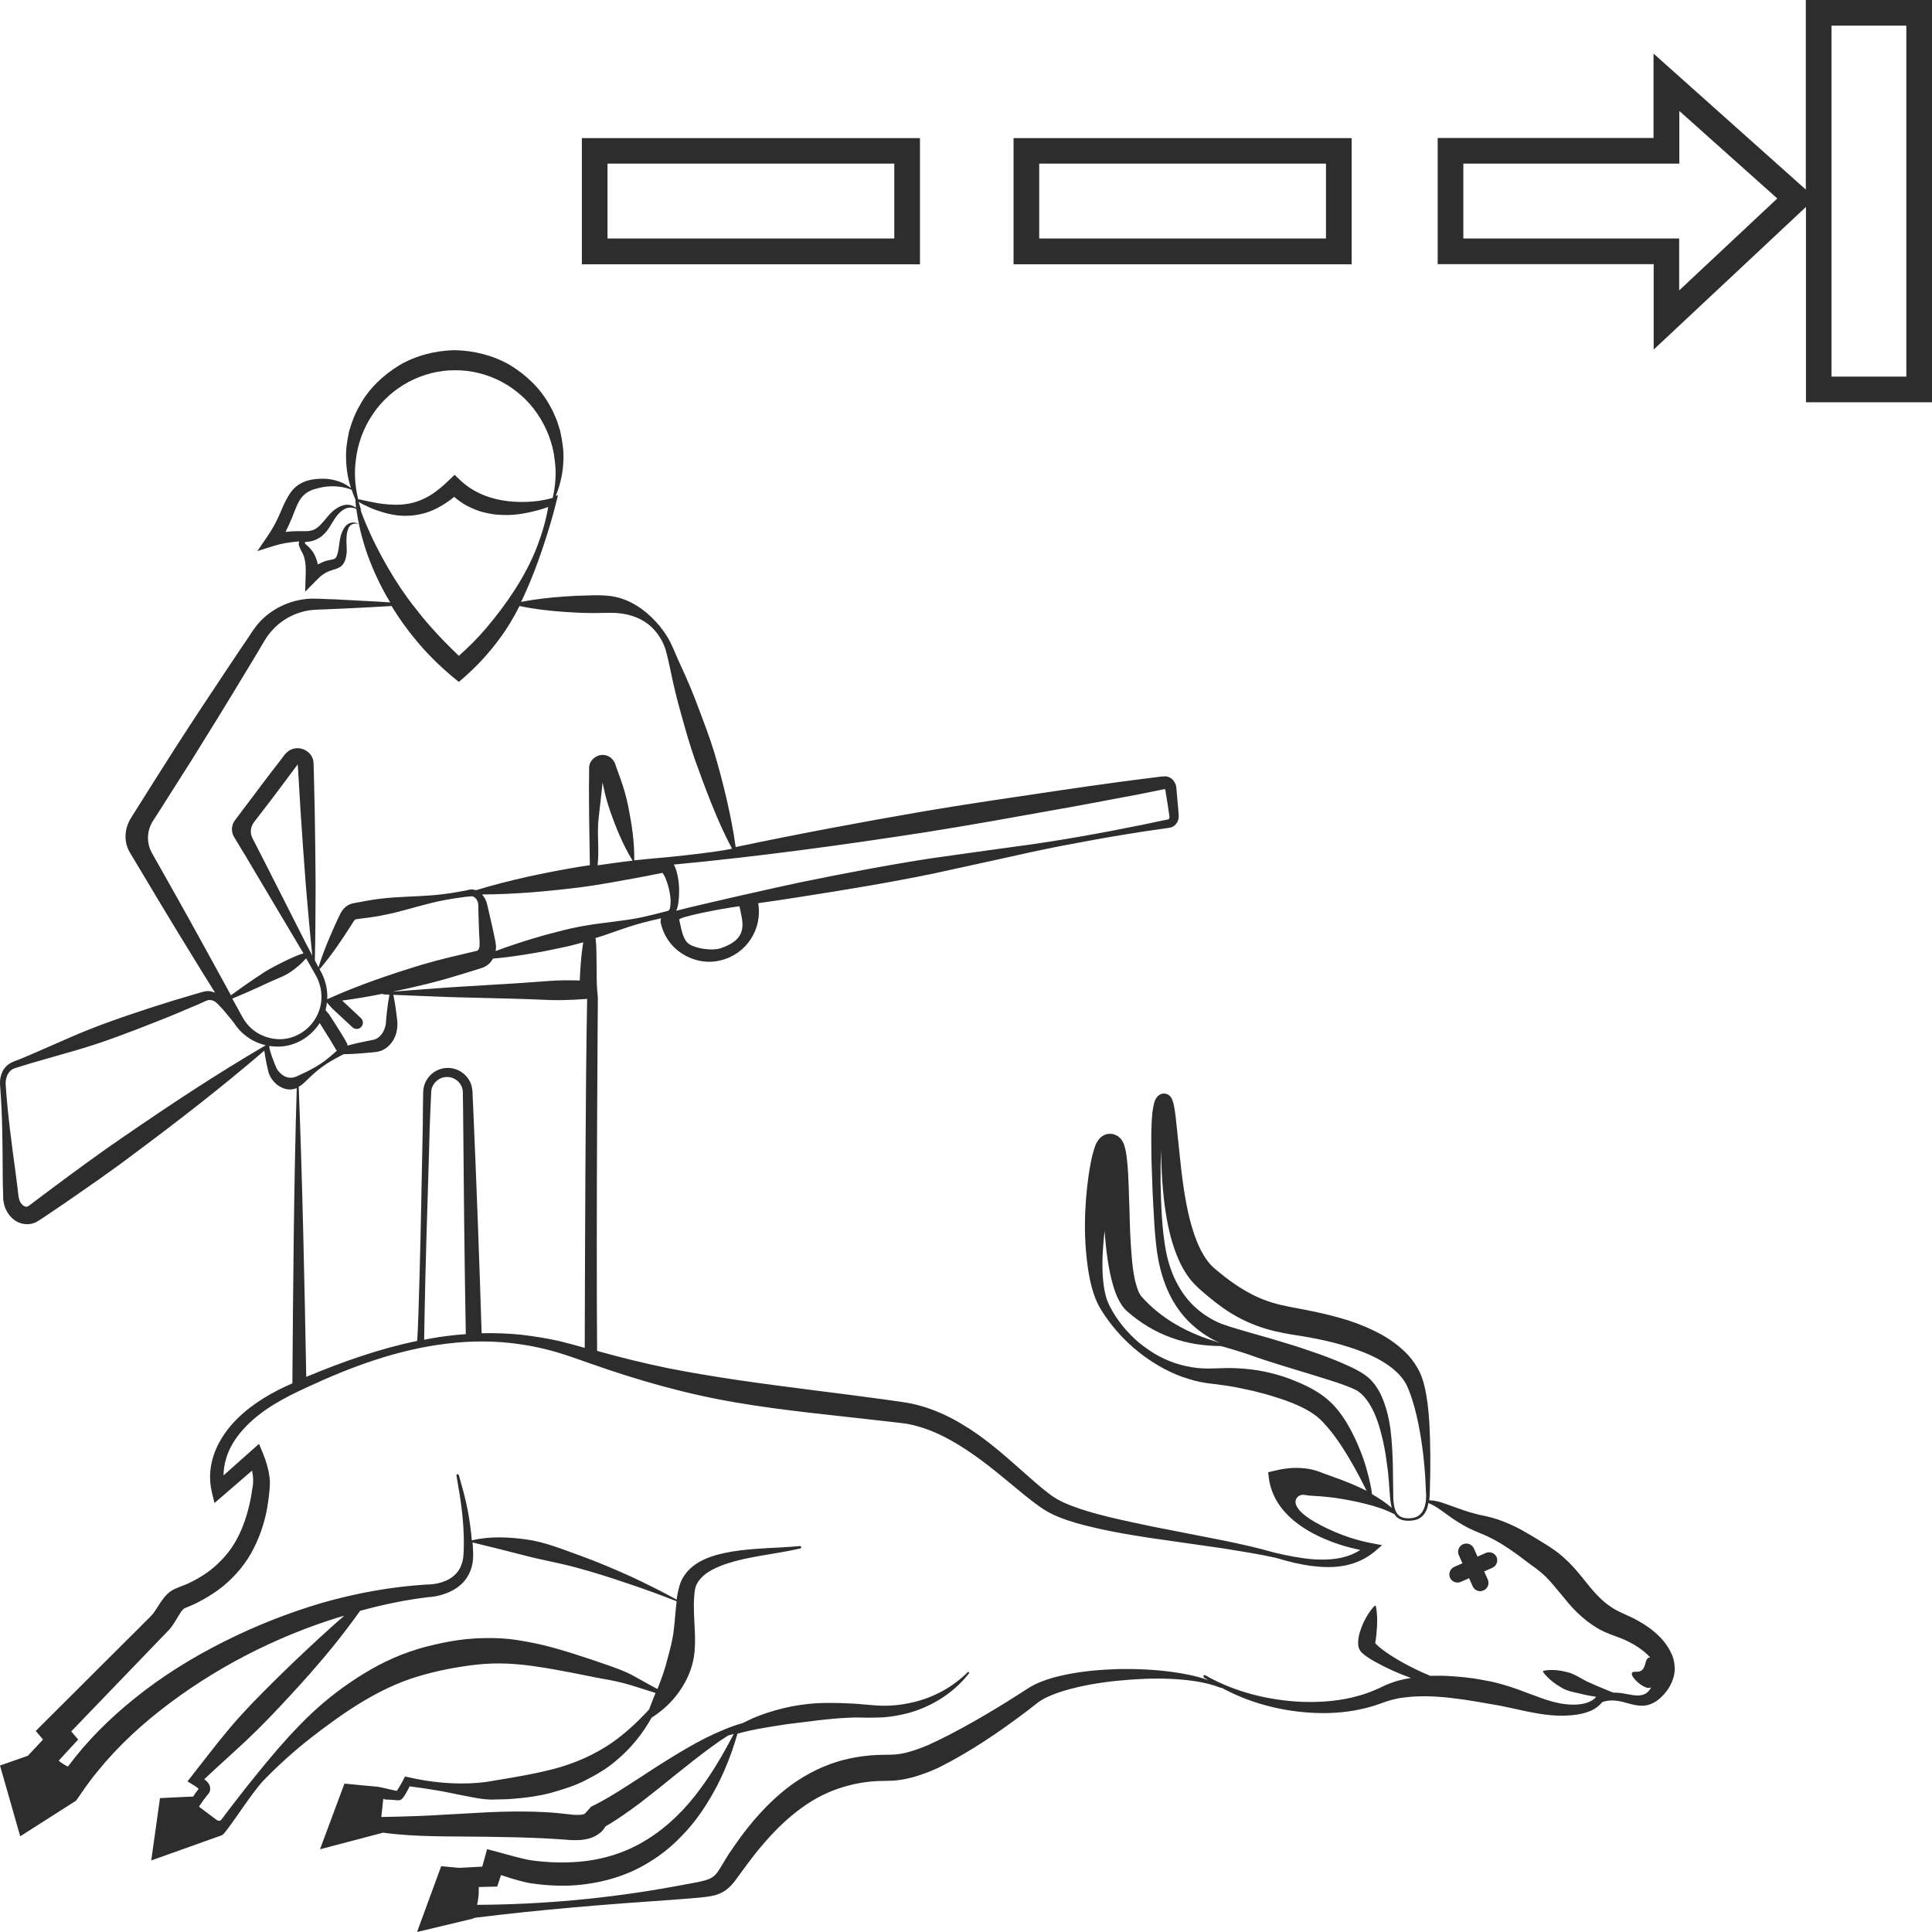<?xml version="1.0" encoding="utf-8"?>
<!-- Generator: Adobe Illustrator 24.1.2, SVG Export Plug-In . SVG Version: 6.00 Build 0)  -->
<svg version="1.1" id="Layer_1" xmlns="http://www.w3.org/2000/svg" xmlns:xlink="http://www.w3.org/1999/xlink" x="0px" y="0px"
	 viewBox="0 0 128 128" style="enable-background:new 0 0 128 128;" xml:space="preserve">
<style type="text/css">
	.st0{fill:#2D2D2D;}
</style>
<g>
	<path class="st0" d="M119.64,0v12.56l-10.09-9.01v5.59H95.25v8.36h14.31v5.66l10.09-9.45v12.94H128V0H119.64z M111.25,19.24V15.8
		H96.95v-4.96h14.31V7.35l6.49,5.8L111.25,19.24z M126.3,24.95h-4.96V1.7h4.96V24.95z"/>
	<path class="st0" d="M60.95,9.15h-22.4v8.36h22.4V9.15z M59.25,15.8h-19v-4.96h19V15.8z"/>
	<path class="st0" d="M89.55,9.15h-22.4v8.36h22.4V9.15z M87.85,15.8h-19v-4.96h19V15.8z"/>
	<path class="st0" d="M109.61,108.12c-0.46-0.39-0.96-0.69-1.48-0.95c-0.58-0.27-0.95-0.41-1.34-0.67
		c-0.38-0.24-0.72-0.54-1.04-0.89c-0.65-0.68-1.23-1.61-2.13-2.4c-0.22-0.2-0.45-0.39-0.71-0.56c-0.26-0.19-0.45-0.3-0.69-0.45
		c-0.45-0.28-0.92-0.56-1.4-0.83c-0.49-0.27-1.01-0.5-1.55-0.69c-0.27-0.09-0.55-0.17-0.83-0.23c-0.25-0.05-0.49-0.1-0.73-0.17
		c-0.49-0.12-0.97-0.3-1.47-0.48c-0.48-0.16-0.99-0.4-1.55-0.4c0.03-0.21,0.04-0.43,0.04-0.64l0,0.01c0.05-1.53,0.05-3.06-0.04-4.61
		c-0.05-0.77-0.13-1.55-0.32-2.34c-0.09-0.39-0.24-0.83-0.47-1.21c-0.22-0.38-0.49-0.73-0.8-1.03c-0.62-0.6-1.32-1.06-2.06-1.41
		c-0.73-0.36-1.49-0.64-2.25-0.85c-0.76-0.22-1.54-0.39-2.3-0.54c-0.76-0.15-1.48-0.26-2.14-0.46c-1.31-0.38-2.5-1.13-3.63-2.07
		c-0.31-0.25-0.49-0.41-0.69-0.67c-0.19-0.25-0.36-0.53-0.51-0.83c-0.3-0.61-0.52-1.29-0.7-1.99c-0.35-1.41-0.53-2.9-0.68-4.4
		l-0.24-2.28c-0.02-0.19-0.05-0.39-0.08-0.59c-0.04-0.21-0.05-0.38-0.18-0.69c-0.02-0.04-0.05-0.09-0.1-0.15
		c-0.03-0.04-0.06-0.07-0.11-0.1c-0.06-0.04-0.12-0.07-0.2-0.09c-0.18-0.03-0.28,0.01-0.37,0.05c-0.09,0.05-0.14,0.09-0.18,0.14
		c-0.15,0.18-0.17,0.3-0.21,0.41c-0.06,0.23-0.09,0.43-0.12,0.63c-0.08,0.8-0.08,1.56-0.07,2.33c0,0.77,0.03,1.53,0.06,2.3
		c0.02,0.76,0.07,1.53,0.11,2.29c0.04,0.76,0.1,1.53,0.2,2.3c0.22,1.53,0.74,3.12,1.84,4.36c0.55,0.62,1.21,1.13,1.95,1.52
		c0.12,0.06,0.24,0.1,0.36,0.16c-2.05-0.57-3.88-1.58-5.18-3.06c-0.19-0.21-0.33-0.67-0.44-1.14c-0.1-0.47-0.16-0.98-0.2-1.49
		c-0.09-1.03-0.13-2.08-0.15-3.14c-0.05-1.07-0.04-2.12-0.16-3.25c-0.04-0.3-0.05-0.55-0.18-0.98c-0.02-0.06-0.04-0.12-0.08-0.2
		c-0.02-0.04-0.04-0.08-0.08-0.14l-0.06-0.08c-0.03-0.04-0.08-0.09-0.13-0.13l-0.07-0.06c-0.04-0.02-0.08-0.05-0.13-0.07
		c-0.09-0.04-0.17-0.07-0.29-0.09c-0.11-0.01-0.24,0-0.32,0.02c-0.08,0.02-0.16,0.05-0.23,0.09c-0.21,0.13-0.28,0.23-0.34,0.31
		c-0.19,0.28-0.21,0.42-0.27,0.58c-0.19,0.61-0.27,1.15-0.36,1.7c-0.31,2.19-0.36,4.39,0.01,6.59c0.1,0.55,0.23,1.1,0.44,1.63
		c0.22,0.55,0.53,1.01,0.86,1.46c0.66,0.89,1.44,1.67,2.33,2.33c0.89,0.65,1.88,1.2,2.96,1.52c0.54,0.18,1.1,0.28,1.67,0.34
		c0.53,0.07,1.03,0.13,1.54,0.23c0.5,0.11,1.01,0.2,1.5,0.34c0.5,0.12,0.98,0.27,1.46,0.43c0.95,0.32,1.91,0.74,2.55,1.33
		c0.69,0.67,1.29,1.53,1.83,2.42c0.27,0.45,0.53,0.91,0.78,1.38l0.36,0.71l0.12,0.24c-0.57-0.29-1.17-0.54-1.76-0.76l-1.02-0.37
		c-0.34-0.13-0.68-0.26-1.04-0.32c-0.71-0.12-1.44-0.08-2.19,0.1l-0.51,0.12l0.04,0.35c0.09,0.79,0.44,1.54,0.93,2.13
		c0.49,0.59,1.1,1.05,1.73,1.42c0.64,0.37,1.31,0.65,2,0.88c0.46,0.15,0.94,0.27,1.41,0.37c-0.35,0.22-0.73,0.38-1.13,0.48
		c-0.63,0.16-1.3,0.18-1.97,0.14c-0.87-0.07-1.74-0.24-2.61-0.45c-1.08-0.31-2.17-0.55-3.27-0.78l-4.84-0.95
		c-1.6-0.34-3.22-0.66-4.74-1.16c-0.76-0.26-1.48-0.54-2.07-1.01c-0.62-0.47-1.23-1.02-1.85-1.57c-1.23-1.09-2.5-2.21-3.99-3.08
		c-0.74-0.44-1.53-0.81-2.37-1.08c-0.42-0.13-0.85-0.24-1.3-0.31l-1.23-0.18c-3.27-0.45-6.54-0.82-9.76-1.29
		c-1.61-0.24-3.22-0.5-4.82-0.82c-1.55-0.32-3.09-0.7-4.62-1.13c-0.07-8.48,0.05-23.41,0.05-23.41l-0.05-0.56
		c-0.06-0.63,0-2.94-0.11-3.38c0.01-0.01,0.02-0.01,0.03-0.01c1.18-0.36,1.9-0.69,3.08-1c0.41-0.11,0.83-0.21,1.24-0.3
		c-0.04,0.11-0.05,0.23-0.01,0.36c0.2,0.85,0.73,1.58,1.48,2.03c0.53,0.32,1.12,0.49,1.71,0.49c0.26,0,0.52-0.03,0.78-0.1
		c1.7-0.41,2.77-2.08,2.47-3.78c0.97-0.14,1.95-0.28,2.93-0.44c2.89-0.45,5.79-0.93,8.66-1.52l4.3-0.94
		c1.43-0.32,2.87-0.64,4.31-0.92c1.44-0.27,2.88-0.54,4.33-0.77c0.73-0.12,1.45-0.23,2.18-0.33l0.54-0.08
		c0.03,0,0.15-0.03,0.21-0.07c0.08-0.03,0.15-0.09,0.2-0.15c0.11-0.12,0.17-0.26,0.19-0.4c0.01-0.07,0.02-0.14,0.01-0.21l-0.01-0.15
		l-0.02-0.28l-0.05-0.55l-0.05-0.54l-0.02-0.28c-0.01-0.13-0.06-0.3-0.15-0.43c-0.09-0.14-0.22-0.26-0.42-0.32
		c-0.1-0.03-0.22-0.03-0.3-0.02l-0.14,0.01l-0.54,0.07c-0.73,0.09-1.46,0.18-2.19,0.28c-1.45,0.2-2.9,0.4-4.35,0.62
		c-2.9,0.43-5.8,0.85-8.69,1.34c-4.16,0.72-8.29,1.49-12.42,2.36c-0.28-2.04-0.85-4.36-1.42-6.28c-0.31-1-0.68-1.98-1.05-2.95
		c-0.36-0.98-0.77-1.95-1.22-2.9c-0.22-0.48-0.4-0.96-0.65-1.46c-0.25-0.49-0.57-0.93-0.94-1.33c-0.73-0.8-1.7-1.49-2.87-1.69
		c-0.15-0.03-0.29-0.03-0.44-0.05c-0.15-0.01-0.26-0.01-0.4-0.02c-0.26-0.01-0.53,0-0.79,0.01c-0.52,0.01-1.04,0.03-1.57,0.07
		c-0.96,0.07-1.91,0.17-2.87,0.36c0.08-0.15,0.15-0.3,0.22-0.46c0.46-1,0.85-2.03,1.2-3.07c0.35-1.04,0.67-2.07,0.93-3.15l0.1-0.39
		l-0.15,0.04c0.32-0.77,0.5-1.62,0.51-2.48c0.02-0.61-0.09-1.22-0.22-1.83c-0.1-0.29-0.17-0.6-0.3-0.88l-0.19-0.43l-0.22-0.41
		c-0.61-1.1-1.56-2-2.64-2.65c-1.1-0.63-2.38-0.95-3.65-0.97c-1.27,0.03-2.54,0.35-3.64,0.99c-1.08,0.66-2.03,1.55-2.63,2.66
		c-0.32,0.54-0.54,1.13-0.71,1.72c-0.13,0.6-0.23,1.22-0.2,1.83c0.01,0.66,0.12,1.31,0.32,1.94c-0.46-0.38-1.07-0.58-1.68-0.62
		c-0.33-0.01-0.66,0-0.99,0.07c-0.34,0.07-0.69,0.22-0.98,0.46c-0.28,0.24-0.48,0.56-0.63,0.85c-0.16,0.3-0.28,0.59-0.4,0.87
		c-0.24,0.57-0.52,1.08-0.85,1.56l-0.67,0.98l1.12-0.35c0.5-0.16,1-0.23,1.53-0.28c0.04,0,0.08-0.01,0.12-0.01
		c-0.02,0.07-0.04,0.16-0.02,0.24c0.12,0.38,0.25,0.5,0.32,0.72c0.14,0.39,0.15,0.83,0.13,1.29l-0.03,1.08l0.75-0.76
		c0.28-0.3,0.58-0.52,0.95-0.64l0.34-0.11c0.13-0.04,0.3-0.12,0.43-0.26c0.24-0.31,0.24-0.59,0.28-0.83
		c0.01-0.24-0.01-0.5-0.02-0.71c0-0.21,0.01-0.43,0.05-0.63c0.05-0.2,0.12-0.4,0.28-0.5c0.13-0.08,0.32-0.09,0.49-0.05
		c0.01,0.01,0.01,0.01,0.01,0.02c0.11,0.56,0.27,1.1,0.44,1.65c0.36,1.08,0.83,2.13,1.39,3.12c0.08,0.14,0.17,0.27,0.24,0.41
		c-1.2-0.08-2.4-0.13-3.61-0.2c-0.2-0.01-0.41-0.01-0.61-0.02c-0.29-0.01-0.56-0.03-0.87-0.03c-0.29,0-0.58,0.03-0.86,0.08
		c-1.14,0.21-2.23,0.83-2.95,1.77c-0.09,0.12-0.18,0.24-0.26,0.36l-0.22,0.34l-0.45,0.66l-0.89,1.33c-1.19,1.78-2.37,3.57-3.53,5.37
		c-0.77,1.2-2.15,3.39-2.97,4.7C8.22,55,8.21,55.82,8.61,56.49c1,1.68,2.93,4.9,4.02,6.66c0.53,0.88,1.08,1.75,1.62,2.62
		c-0.2-0.09-0.42-0.14-0.65-0.09c-0.19,0.03-0.26,0.07-0.39,0.1l-0.35,0.1c-0.92,0.27-1.85,0.55-2.77,0.85
		c-1.84,0.6-3.67,1.22-5.44,2l-2.66,1.16c-0.22,0.09-0.44,0.19-0.67,0.28L0.98,70.3L0.8,70.38c-0.07,0.03-0.14,0.07-0.2,0.11
		c-0.5,0.34-0.65,0.96-0.59,1.47c0.15,1.93,0.16,3.86,0.17,5.8c0,0.48,0.01,0.96,0.03,1.45v0.19c0.01,0.08,0.01,0.16,0.03,0.24
		c0.03,0.16,0.07,0.32,0.14,0.47c0.14,0.3,0.36,0.6,0.68,0.79c0.32,0.2,0.77,0.27,1.16,0.14c0.09-0.03,0.19-0.07,0.27-0.13
		l0.12-0.07l0.08-0.05l0.3-0.2l1.2-0.81c1.59-1.1,3.18-2.19,4.72-3.36c2.93-2.18,5.83-4.43,8.6-6.81c0.07,0.5,0.17,0.99,0.29,1.47
		l0.01,0.03c0.09,0.26,0.26,0.5,0.48,0.7c0.22,0.19,0.52,0.34,0.83,0.37c0.19,0.01,0.37-0.02,0.54-0.09
		c-0.19,6.21-0.24,13.26-0.29,19.56c-1.3,0.57-2.58,1.29-3.64,2.33c-1.22,1.2-2.16,2.96-1.69,4.9l0.17,0.7l0.58-0.5l1.91-1.65
		c0.04,0.2,0.07,0.41,0.07,0.6c0.01,0.22-0.01,0.38-0.06,0.64c-0.03,0.24-0.07,0.47-0.12,0.71c-0.19,0.93-0.48,1.83-0.92,2.63
		c-0.43,0.8-1.05,1.48-1.76,2.04c-0.36,0.27-0.75,0.51-1.16,0.72c-0.21,0.1-0.41,0.21-0.63,0.28l-0.32,0.13
		c-0.06,0.02-0.34,0.13-0.5,0.25c-0.34,0.25-0.52,0.53-0.68,0.76c-0.16,0.24-0.28,0.44-0.4,0.61c-0.17,0.26-0.61,0.64-0.94,0.99
		l-2.12,2.11l-4.23,4.22l-0.56,0.56l0.48,0.57l-0.84,0.9l-0.17,0.18c0,0-0.01,0-0.01,0L0,116.97l1.34,4.69l3.7-2.36l0.43-0.62
		c1.24-1.8,2.79-3.42,4.5-4.84c1.72-1.42,3.59-2.68,5.56-3.76c1.97-1.08,4.05-1.99,6.19-2.7c0.36-0.12,0.73-0.23,1.09-0.34
		c-0.55,0.48-1.09,0.97-1.63,1.46c-1.02,0.94-2.03,1.9-3.02,2.88c-0.99,0.98-1.97,1.97-2.87,3.03c-0.9,1.06-1.75,2.19-2.61,3.28
		l-0.26,0.33l0.31,0.19l0.16,0.1l0.11,0.07c0.06,0.04,0.12,0.09,0.16,0.14c-0.02,0.02-0.04,0.05-0.05,0.06
		c-0.11,0.15-0.22,0.3-0.32,0.45c-0.05-0.01-2.19,0.1-2.19,0.1l-0.58,4.13l4.68-1.67c0.28-0.1,1.88-2.7,2.75-3.62
		c0.98-1.01,2.03-1.96,3.13-2.82c2.2-1.71,4.51-3.3,7.07-4.07c1.28-0.39,2.64-0.65,3.97-0.8c0.67-0.07,1.33-0.09,1.99-0.06
		c0.67,0.03,1.35,0.1,2.04,0.21c1.37,0.2,2.75,0.5,4.15,0.77c0.72,0.12,1.35,0.25,2.04,0.46c0.53,0.16,1.06,0.34,1.59,0.5
		c-0.14,0.35-0.28,0.72-0.43,1.1c-0.87,0.94-1.79,1.79-2.82,2.44c-1.25,0.79-2.63,1.32-4.08,1.64c-0.72,0.18-1.47,0.3-2.22,0.44
		l-1.14,0.19l-0.54,0.09c-0.18,0.02-0.36,0.04-0.55,0.06c-1.53,0.12-3.11-0.03-4.62-0.38l-0.2-0.04l-0.1,0.2
		c-0.09,0.17-0.18,0.34-0.28,0.5c-0.05,0.08-0.1,0.16-0.15,0.23c0,0.01-0.01,0.01-0.01,0.02c-0.3-0.05-1.1-0.26-1.24-0.27
		l-2.23-0.21l-1.62,4.35l4.18-1.1c0,0,0,0,0,0c2.32,0.31,4.61,0.23,6.88,0.27c1.24,0.02,2.48,0.04,3.7,0.1l0.91,0.05l0.96,0.07
		c0.36,0.01,0.75,0.02,1.21-0.11c0.23-0.06,0.48-0.18,0.72-0.37c0.15-0.12,0.26-0.27,0.36-0.43c0.85-0.49,1.6-1.04,2.34-1.59
		c0.8-0.62,1.58-1.24,2.35-1.87c0.78-0.62,1.55-1.24,2.35-1.82c0.35-0.26,0.7-0.5,1.07-0.73c0.12-0.04,0.25-0.08,0.38-0.11
		c-0.75,1.45-1.58,2.85-2.57,4.1c-1.03,1.31-2.27,2.42-3.68,3.19c-1.41,0.77-2.99,1.16-4.6,1.21c-0.8,0.04-1.62-0.01-2.43-0.11
		c-0.34-0.04-0.77-0.15-1.17-0.25l-1.22-0.33l-0.67-0.18l-0.17,0.62l-0.15,0.54l-0.94,0.05l-0.59,0.03l-1.19-0.11L27.63,128
		l3.68-0.88c0.05-0.01,0.09-0.04,0.13-0.06c4.4-0.55,8.79-0.9,13.21-1.2l1.71-0.14c0.29-0.03,0.6-0.06,0.94-0.14
		c0.33-0.08,0.72-0.26,1-0.53c0.28-0.26,0.46-0.52,0.63-0.76l0.5-0.68c0.33-0.45,0.67-0.89,1.03-1.31c1.41-1.68,3.08-3.12,5.05-3.79
		c0.98-0.34,2.01-0.52,3.06-0.52c0.22-0.01,0.63,0,0.94-0.05c0.33-0.04,0.65-0.11,0.96-0.19c0.62-0.17,1.19-0.4,1.74-0.65
		c2.14-1.08,4.02-2.37,5.87-3.77l0.68-0.53c0.18-0.14,0.4-0.26,0.63-0.37c0.47-0.22,0.99-0.39,1.52-0.53
		c1.06-0.28,2.18-0.46,3.29-0.56c1.12-0.11,2.25-0.16,3.37-0.11c1.12,0.06,2.26,0.18,3.3,0.59l0,0c0.02,0.01,0.05,0.01,0.07,0
		c1.61,0.88,3.42,1.41,5.27,1.6c1.15,0.12,2.33,0.11,3.49-0.09c0.58-0.11,1.16-0.24,1.72-0.45l0.42-0.15l0.37-0.11
		c0.25-0.07,0.5-0.12,0.76-0.15c2.06-0.28,4.31,0.17,6.43,0.54c1.07,0.21,2.18,0.52,3.38,0.63c0.6,0.05,1.2,0.04,1.8-0.06
		c0.3-0.05,0.6-0.14,0.89-0.27c0.25-0.12,0.49-0.3,0.68-0.54c0.44-0.16,0.9-0.13,1.38-0.01c0.25,0.06,0.5,0.15,0.79,0.2
		c0.28,0.06,0.63,0.08,0.96-0.03c0.33-0.11,0.61-0.31,0.82-0.53c0.22-0.22,0.4-0.44,0.56-0.74c0.15-0.29,0.27-0.62,0.29-0.98
		c0.02-0.35-0.04-0.72-0.17-1.03C110.5,108.99,110.07,108.51,109.61,108.12z M79.21,86.63c-1.05-0.94-1.7-2.33-1.97-3.78
		c-0.27-1.46-0.31-3-0.35-4.51c0-0.74,0-1.48,0.04-2.22l0,0.34c0.03,1.54,0.13,3.09,0.44,4.66c0.16,0.78,0.38,1.57,0.72,2.34
		c0.17,0.39,0.38,0.77,0.64,1.13c0.25,0.36,0.63,0.72,0.91,0.96c0.6,0.52,1.23,1.03,1.93,1.46c0.7,0.43,1.48,0.78,2.28,1.02
		c0.8,0.24,1.59,0.37,2.33,0.48c0.74,0.12,1.45,0.26,2.16,0.44c1.4,0.37,2.79,0.84,3.85,1.66c0.53,0.42,0.94,0.88,1.17,1.55
		c0.26,0.66,0.45,1.39,0.6,2.12c0.3,1.47,0.46,2.99,0.51,4.51l0,0.01l0,0c0.04,0.36,0.01,0.76-0.11,1.1
		c-0.06,0.17-0.16,0.33-0.29,0.45c-0.13,0.12-0.3,0.19-0.47,0.22c-0.36,0.05-0.76,0.03-0.99-0.23c-0.22-0.26-0.27-0.65-0.3-1.02
		c-0.02-0.75-0.01-1.52-0.03-2.29c-0.06-1.53-0.09-3.1-0.8-4.65c-0.19-0.38-0.44-0.76-0.79-1.08c-0.38-0.33-0.74-0.51-1.1-0.69
		c-0.72-0.34-1.44-0.63-2.17-0.89c-0.73-0.26-1.45-0.5-2.18-0.72c-0.73-0.23-1.46-0.44-2.19-0.64c-0.72-0.22-1.47-0.41-2.11-0.65
		C80.33,87.47,79.73,87.1,79.21,86.63z M90.11,96.08c-0.2-0.51-0.44-1.02-0.71-1.51c-0.27-0.49-0.59-0.97-0.99-1.41
		c-0.87-0.95-1.94-1.41-2.99-1.82c-1.06-0.39-2.17-0.62-3.29-0.68c-0.56-0.04-1.13-0.02-1.67,0c-0.5,0.02-1.01,0.01-1.51-0.08
		c-1-0.16-1.99-0.55-2.85-1.15c-0.43-0.29-0.84-0.62-1.2-1c-0.37-0.37-0.7-0.78-0.98-1.21c-0.28-0.43-0.54-0.9-0.66-1.36
		c-0.13-0.48-0.18-1-0.21-1.51c-0.04-0.93,0.03-1.87,0.13-2.8c0.05,0.65,0.11,1.29,0.21,1.95c0.09,0.55,0.19,1.11,0.36,1.67
		c0.08,0.28,0.18,0.57,0.32,0.86c0.14,0.28,0.33,0.61,0.62,0.86c0.86,0.76,1.86,1.36,2.93,1.74c1.06,0.39,2.18,0.54,3.26,0.55h0
		c0.05,0,1.2,0.34,1.79,0.54c0.72,0.26,1.45,0.5,2.17,0.72L87,91.1c0.71,0.23,1.44,0.43,2.12,0.69c0.33,0.13,0.67,0.25,0.89,0.41
		c0.24,0.17,0.45,0.41,0.64,0.69c0.38,0.56,0.64,1.26,0.83,1.98c0.2,0.72,0.33,1.46,0.42,2.21c0.12,0.75,0.13,1.5,0.21,2.28
		c0.03,0.18,0.05,0.36,0.1,0.54c-0.4-0.35-0.85-0.64-1.31-0.91l-0.02-0.14c-0.02-0.14-0.04-0.27-0.07-0.41
		c-0.06-0.27-0.11-0.54-0.19-0.8C90.49,97.11,90.32,96.59,90.11,96.08z M44.39,60.15c-0.01,0.06-0.04,0.11-0.06,0.14
		c-0.01,0.01-0.02,0.02-0.02,0.03c-0.01,0,0.01,0-0.04,0.02c-0.59,0.16-1.19,0.31-1.79,0.44c-1.2,0.25-2.45,0.33-3.66,0.54
		c-0.61,0.1-1.21,0.23-1.8,0.39c-0.6,0.15-1.19,0.31-1.78,0.49c-0.81,0.25-1.61,0.51-2.4,0.81c0.02-0.11,0.02-0.22,0.02-0.33
		c-0.02-0.25-0.05-0.34-0.08-0.5c-0.11-0.57-0.25-1.15-0.38-1.72l-0.1-0.43c-0.02-0.06-0.03-0.15-0.06-0.24
		c-0.03-0.09-0.07-0.17-0.11-0.26c-0.05-0.09-0.12-0.18-0.19-0.27c2.21-0.01,4.39-0.21,6.56-0.48c1.22-0.16,2.43-0.39,3.64-0.61
		c0.58-0.11,1.17-0.22,1.75-0.34c0.05,0.06,0.11,0.16,0.16,0.26c0.11,0.24,0.2,0.52,0.27,0.8c0.06,0.28,0.11,0.57,0.11,0.85
		C44.42,59.89,44.42,60.03,44.39,60.15z M30.37,70.91c-0.46-0.22-1.02-0.21-1.46,0.03c-0.45,0.23-0.77,0.68-0.85,1.17
		c-0.04,0.27-0.02,0.45-0.03,0.66l-0.01,0.62l-0.01,1.24l-0.05,2.49c-0.06,3.32-0.13,6.64-0.24,9.95c-0.03,0.82-0.05,1.36-0.08,1.77
		c-2.53,0.52-4.97,1.39-7.35,2.38c-0.12-6.41-0.25-12.81-0.5-19.22c0.07-0.04,0.14-0.08,0.2-0.13c0.2-0.16,0.36-0.32,0.53-0.49
		c0.34-0.33,0.71-0.63,1.1-0.89c0.37-0.24,0.76-0.45,1.15-0.65c0.54,0,1.07-0.04,1.6-0.09l0.41-0.04l0.1-0.01l0.14-0.02
		c0.09-0.02,0.19-0.05,0.27-0.08c0.35-0.15,0.62-0.43,0.79-0.73c0.17-0.3,0.24-0.64,0.25-0.96c0-0.18-0.01-0.3-0.03-0.44l-0.05-0.41
		c-0.05-0.39-0.11-0.77-0.19-1.15c0.91,0.04,1.82,0.07,2.72,0.11c1.13,0.05,2.26,0.07,3.4,0.1c1.13,0.03,2.26,0.05,3.4,0.1
		c0.57,0.03,1.13,0.05,1.7,0.04c0.54-0.01,1.08-0.04,1.62-0.08c-0.11,5.56-0.14,16.14-0.16,23.12c-0.57-0.16-1.14-0.32-1.72-0.46
		c-0.82-0.18-1.65-0.31-2.48-0.41c-0.87-0.09-1.75-0.12-2.63-0.1c-0.16-5.04-0.33-9.67-0.56-14.97l-0.03-0.62
		c-0.01-0.21,0-0.4-0.05-0.67C31.19,71.57,30.83,71.13,30.37,70.91z M30.86,88.39c-0.43,0.03-0.87,0.07-1.3,0.13
		c-0.49,0.06-0.98,0.15-1.46,0.24c0.01-0.46,0.02-0.99,0.03-1.67c0.06-3.32,0.17-6.63,0.27-9.95l0.07-2.49l0.05-1.24l0.03-0.62
		c0.01-0.2,0.01-0.44,0.03-0.58c0.06-0.32,0.29-0.61,0.58-0.75c0.3-0.15,0.65-0.14,0.94,0.01s0.5,0.43,0.55,0.74
		c0.03,0.13,0.01,0.36,0.02,0.57l0.01,0.62C30.72,78.39,30.77,83.39,30.86,88.39z M31.71,62.89c-0.03,0.05-0.07,0.09-0.09,0.1
		c-0.01,0-0.02,0.01-0.02,0l-0.2,0.05c-1.14,0.27-2.28,0.53-3.4,0.86c-2.14,0.65-4.26,1.37-6.32,2.3c0.04-0.67-0.14-1.35-0.47-1.92
		l-0.05-0.1c0.02,0.01,0.05,0,0.06-0.02c0.77-0.91,1.43-1.89,2.06-2.88l0.12-0.19l0.06-0.09c0.01-0.02,0.02-0.03,0.03-0.04
		c0.04-0.04,0.08-0.05,0.1-0.06l0.78-0.1c0.58-0.07,1.15-0.19,1.73-0.32c1.14-0.28,2.27-0.65,3.42-0.86
		c0.29-0.05,0.58-0.1,0.87-0.14l0.43-0.06l0.22-0.02c0.07-0.01,0.16-0.02,0.19-0.02c0.19,0,0.35,0.17,0.42,0.37
		c0.02,0.05,0.03,0.1,0.03,0.16c0.01,0.05,0.01,0.11,0.01,0.19l0.01,0.44c0.02,0.59,0.03,1.18,0.07,1.76
		C31.78,62.66,31.78,62.77,31.71,62.89z M31.95,64.12c0.15-0.05,0.26-0.12,0.37-0.2c0.15-0.12,0.26-0.26,0.34-0.41
		c0.94-0.08,1.87-0.22,2.8-0.38c0.61-0.1,1.21-0.23,1.81-0.36c0.46-0.09,0.92-0.21,1.37-0.34c-0.06,0.42-0.12,0.83-0.15,1.25
		c-0.04,0.43-0.06,0.86-0.08,1.28c-0.38-0.01-0.76-0.02-1.14-0.01c-0.57,0.01-1.13,0.06-1.7,0.1c-1.13,0.09-2.26,0.15-3.39,0.22
		c-1.13,0.07-2.26,0.13-3.39,0.22c-0.92,0.07-1.84,0.13-2.76,0.21c0,0,0,0,0,0c0.78-0.16,1.56-0.34,2.33-0.53
		c1.14-0.28,2.25-0.63,3.37-0.98L31.95,64.12z M21.65,66.49c0-0.02,0-0.05,0.01-0.07c0.1,0.11,0.27,0.32,0.41,0.45l1.28,1.19
		c0.08,0.07,0.18,0.11,0.28,0.11c0.11,0,0.22-0.04,0.3-0.13c0.16-0.17,0.15-0.43-0.02-0.59l-1.24-1.16c0.9-0.12,1.79-0.27,2.68-0.45
		c0.01,0.02,0.03,0.04,0.05,0.04c0.13,0.01,0.27,0.01,0.4,0.02c-0.07,0.39-0.13,0.78-0.17,1.17l-0.04,0.41
		c-0.01,0.13-0.02,0.28-0.03,0.38c-0.04,0.21-0.12,0.42-0.22,0.58c-0.11,0.16-0.24,0.3-0.39,0.37c-0.04,0.02-0.07,0.03-0.11,0.05
		l-0.06,0.02l-0.1,0.02l-0.4,0.08c-0.42,0.08-0.84,0.18-1.26,0.29c0-0.04-0.01-0.08-0.02-0.12c-0.09-0.22-0.85-1.42-1.18-1.92
		c-0.06-0.1-0.19-0.21-0.25-0.31C21.61,66.72,21.63,66.67,21.65,66.49z M39.67,54.12l0.2-1.77l0.05-0.51l0.04,0.19
		c0.12,0.58,0.27,1.16,0.47,1.72c0.39,1.12,0.84,2.22,1.48,3.27c-0.88,0.1-1.44,0.19-2.32,0.31C39.72,56.26,39.53,55.19,39.67,54.12
		z M47.73,62.83c-0.52,0.17-1.57,0.03-2.04-0.26c-0.47-0.28-0.56-1.11-0.69-1.64c-0.04-0.17,2.57-0.7,3.99-0.89
		C49.21,61.11,49.64,62.19,47.73,62.83z M77.16,52.27C77.17,52.27,77.17,52.27,77.16,52.27C77.17,52.27,77.16,52.27,77.16,52.27
		C77.14,52.26,77.15,52.25,77.16,52.27z M61.37,55.13c2.9-0.46,5.78-0.98,8.67-1.5c1.44-0.25,2.88-0.53,4.32-0.8
		c0.72-0.13,1.44-0.27,2.16-0.42l0.54-0.11l0.12-0.02c0.01,0.01,0.02,0.03,0.03,0.07l0.04,0.27l0.09,0.54l0.08,0.54l0.04,0.27
		l0.02,0.12c0,0.02,0,0.04,0,0.06c0,0.04-0.02,0.08-0.03,0.1c-0.01,0.01-0.01,0.02-0.02,0.02c-0.01,0,0.02,0-0.05,0.02l-0.54,0.11
		c-0.72,0.16-1.43,0.3-2.15,0.44c-1.44,0.29-2.88,0.55-4.33,0.79c-1.45,0.24-2.9,0.44-4.35,0.63l-4.35,0.61
		c-2.9,0.45-5.77,1-8.65,1.59c-1.13,0.23-6.72,1.49-8.21,1.88c0.01-0.02,0.02-0.04,0.03-0.07c0.07-0.17,0.1-0.34,0.12-0.51
		c0.04-0.33,0.05-0.66,0.04-0.98c-0.02-0.33-0.06-0.65-0.15-0.99c-0.04-0.16-0.1-0.33-0.2-0.51C50.25,56.75,55.82,55.99,61.37,55.13
		z M19.69,35.19c-0.25,0-0.51,0.02-0.77,0.05c0.15-0.3,0.28-0.6,0.41-0.9c0.24-0.58,0.41-1.17,0.77-1.51
		c0.17-0.18,0.4-0.31,0.66-0.4c0.27-0.08,0.56-0.16,0.85-0.19c0.55-0.06,1.14-0.01,1.69,0.21c0.07,0.22,0.16,0.44,0.25,0.65
		c-0.01,0.04,0.01,0.04,0,0.06l0,0.05l0.01,0.11l0.02,0.21c0,0.04,0.01,0.07,0.01,0.11c-0.15-0.11-0.34-0.19-0.54-0.2
		c-0.31-0.01-0.61,0.13-0.85,0.31c-0.25,0.17-0.44,0.41-0.62,0.63c-0.17,0.2-0.34,0.4-0.52,0.55c-0.19,0.15-0.37,0.22-0.58,0.25
		C20.24,35.2,19.97,35.19,19.69,35.19z M23.2,34.65c-0.27,0.09-0.42,0.34-0.52,0.56c-0.21,0.46-0.19,0.97-0.29,1.36
		c-0.04,0.2-0.12,0.39-0.19,0.43c-0.03,0.02-0.07,0.04-0.16,0.06l-0.32,0.07c-0.23,0.05-0.45,0.15-0.66,0.27c0,0,0,0,0,0
		c-0.06-0.28-0.16-0.57-0.32-0.82c-0.08-0.12-0.18-0.23-0.27-0.33c-0.1-0.09-0.2-0.17-0.23-0.21c-0.03-0.01-0.05-0.06-0.03-0.13
		c0.13-0.01,0.26-0.02,0.4-0.05c0.33-0.07,0.65-0.26,0.87-0.49c0.23-0.22,0.37-0.48,0.52-0.72c0.14-0.23,0.27-0.45,0.45-0.63
		c0.17-0.18,0.38-0.33,0.62-0.38c0.17-0.03,0.37,0,0.54,0.08c0.01,0.08,0.02,0.16,0.03,0.23c0.04,0.26,0.09,0.51,0.14,0.76
		C23.6,34.63,23.4,34.58,23.2,34.65z M23.73,33.08c-0.21-0.86-0.27-1.73-0.16-2.57c0.12-1.11,0.52-2.17,1.13-3.07
		c1.21-1.81,3.31-2.92,5.44-2.91c1.07-0.01,2.13,0.26,3.07,0.75c0.94,0.5,1.78,1.23,2.39,2.13c0.61,0.9,1.03,1.95,1.15,3.06
		c0.12,0.83,0.06,1.68-0.13,2.51L36.57,33c-0.53,0.15-1.1,0.23-1.65,0.25c-0.56,0.02-1.11-0.01-1.64-0.1
		c-1.06-0.18-2.02-0.61-2.77-1.32l-0.39-0.37l-0.38,0.36c-0.39,0.38-0.81,0.74-1.26,1.01c-0.46,0.27-0.95,0.47-1.48,0.55
		c-0.53,0.09-1.09,0.07-1.66,0c-0.28-0.03-0.57-0.09-0.86-0.15l-0.43-0.09C23.96,33.11,23.84,33.09,23.73,33.08z M24.91,36.15
		c-0.25-0.49-0.47-0.99-0.69-1.5c-0.11-0.25-0.21-0.51-0.3-0.77l-0.06-0.17c0.03,0.06,0.07,0.12,0.1,0.17
		c-0.08-0.21-0.14-0.43-0.2-0.64c0.07,0.05,0.12,0.09,0.2,0.13c0.13,0.07,0.27,0.13,0.4,0.19c0.27,0.13,0.55,0.24,0.85,0.33
		c0.58,0.19,1.21,0.31,1.85,0.28c0.64-0.03,1.3-0.19,1.87-0.49c0.42-0.21,0.81-0.47,1.16-0.76c0.36,0.31,0.77,0.58,1.21,0.76
		c0.29,0.13,0.6,0.24,0.91,0.3c0.31,0.07,0.62,0.12,0.94,0.13c0.63,0.04,1.24-0.02,1.84-0.15c0.46-0.1,0.9-0.21,1.33-0.37
		c-0.15,0.9-0.42,1.8-0.75,2.66c-0.39,1-0.9,1.95-1.48,2.85c-0.58,0.9-1.22,1.74-1.9,2.54c-0.55,0.65-1.16,1.25-1.79,1.81
		c-0.65-0.62-1.28-1.26-1.87-1.93c-0.36-0.4-0.7-0.82-1.03-1.25c-0.34-0.42-0.65-0.86-0.96-1.31C25.95,38.07,25.4,37.13,24.91,36.15
		z M13.49,62.64c-1.12-2.05-2.27-4.08-3.42-6.12c-0.01-0.01-0.01-0.03-0.02-0.04c-0.36-0.66-0.32-1.47,0.09-2.1
		c0.32-0.5,0.64-0.99,0.95-1.49c0.54-0.85,1.08-1.7,1.62-2.55c1.13-1.82,2.26-3.64,3.36-5.47l0.83-1.37l0.41-0.69l0.2-0.34
		c0.07-0.11,0.13-0.21,0.2-0.31c0.55-0.78,1.38-1.38,2.34-1.63c0.47-0.14,0.96-0.14,1.51-0.16c0.54-0.02,1.07-0.05,1.61-0.07
		c0.92-0.05,1.85-0.09,2.77-0.15c0.48,0.79,1.01,1.53,1.6,2.24c0.73,0.89,1.55,1.7,2.42,2.43l0.44,0.36l0.4-0.35
		c0.85-0.75,1.61-1.58,2.27-2.48c0.52-0.69,0.96-1.43,1.35-2.2c0.99,0.21,1.98,0.32,2.97,0.39c0.52,0.03,1.04,0.07,1.57,0.07
		c0.26,0.01,0.52,0.01,0.79,0l0.73-0.01c0.91,0,1.94,0.24,2.68,0.94c0.36,0.34,0.65,0.77,0.84,1.23c0.18,0.45,0.27,0.99,0.39,1.49
		c0.21,1.04,0.45,2.05,0.74,3.06c0.28,1.01,0.56,2.01,0.91,3.01c0.67,1.86,1.49,4.09,2.46,5.9c-1.33,0.28-4.54,0.59-4.6,0.59
		l-0.09,0.01h-0.03c-0.59,0.05-1.18,0.11-1.76,0.17c0,0,0,0,0-0.01c0.02-1.24-0.17-2.41-0.4-3.58c-0.12-0.58-0.28-1.16-0.48-1.72
		l-0.3-0.84l-0.04-0.11c-0.01-0.03-0.02-0.06-0.05-0.16c-0.07-0.15-0.19-0.32-0.34-0.42c-0.32-0.2-0.69-0.19-0.98,0.01
		c-0.15,0.09-0.27,0.24-0.34,0.4c-0.07,0.17-0.06,0.34-0.06,0.38v0.44l-0.01,0.89l0.01,1.78c0.02,1.09,0.03,2.17,0.05,3.26
		c-0.26,0.04-0.53,0.08-0.79,0.12c-2.27,0.39-4.53,0.86-6.76,1.54c-0.11-0.04-0.22-0.06-0.34-0.05c-0.11,0.01-0.17,0.03-0.24,0.05
		l-0.21,0.04l-0.44,0.08c-0.28,0.05-0.57,0.1-0.87,0.13c-1.16,0.16-2.35,0.15-3.51,0.24c-0.59,0.05-1.17,0.12-1.74,0.23l-0.43,0.08
		l-0.21,0.04l-0.11,0.02c-0.06,0.01-0.13,0.03-0.19,0.05c-0.26,0.09-0.46,0.28-0.59,0.47c-0.03,0.05-0.06,0.1-0.09,0.15l-0.05,0.11
		l-0.1,0.2c-0.49,1.06-0.96,2.13-1.31,3.27l-0.24-0.46c0.04-1.65,0.04-3.29,0.05-4.93c-0.01-1.69-0.03-3.38-0.06-5.07l-0.06-2.53
		l-0.01-0.32c-0.01-0.11,0.01-0.17-0.03-0.42c-0.1-0.42-0.49-0.73-0.89-0.78c-0.2-0.03-0.42,0-0.62,0.1
		c-0.09,0.05-0.18,0.11-0.26,0.19c-0.03,0.03-0.07,0.07-0.11,0.11l-0.05,0.07l-0.38,0.5c-0.19,0.24-0.42,0.54-0.67,0.87
		c-0.75,0.99-1.68,2.23-2.2,2.92c-0.03,0.05-0.06,0.09-0.09,0.14c-0.05,0.09-0.08,0.2-0.1,0.3c-0.03,0.19-0.01,0.38,0.07,0.56
		c0.02,0.04,0.04,0.08,0.06,0.11c0.16,0.26,0.37,0.61,0.61,1.02c0.01,0,0.01,0.01,0.01,0.01c0.08,0.13,0.17,0.26,0.24,0.4
		c1.04,1.76,2.52,4.23,3.4,5.72l0.34,0.57H20.1c-0.47,0.09-2.18,0.96-2.62,1.26c-0.45,0.29-0.89,0.59-1.33,0.9
		c-0.28,0.2-0.57,0.41-0.85,0.61C14.7,64.85,14.1,63.74,13.49,62.64z M20.69,63.31l-0.49-0.94c-1.16-2.28-2.3-4.56-3.47-6.83
		c-0.18-0.35-0.14-0.76,0.1-1.07c0.84-1.08,1.66-2.16,2.47-3.26l0.38-0.51l0.04-0.06c0,0,0,0,0,0c0,0,0,0,0,0
		c0-0.04,0.01,0.11,0.02,0.21l0.02,0.32l0.15,2.53c0.11,1.68,0.23,3.37,0.36,5.05C20.4,60.26,20.53,61.78,20.69,63.31z M8.15,75.34
		c-1.6,1.09-3.15,2.24-4.7,3.39L2.29,79.6c-0.51,0.38-0.46,0.39-0.68,0.31c-0.1-0.04-0.2-0.15-0.27-0.28
		c-0.04-0.06-0.06-0.14-0.08-0.22c-0.01-0.04-0.02-0.08-0.03-0.12l-0.02-0.17c-0.06-0.48-0.11-0.96-0.18-1.44
		c-0.26-1.92-0.52-3.84-0.65-5.76c-0.04-0.44,0.11-0.89,0.45-1.08c0.04-0.02,0.08-0.04,0.12-0.06l0.17-0.05l0.35-0.11
		c0.23-0.07,0.46-0.14,0.69-0.21l2.79-0.8c1.86-0.53,3.66-1.23,5.46-1.94c0.9-0.35,1.79-0.73,2.68-1.11l0.63-0.28
		c0.14-0.05,0.31-0.04,0.47,0.05c0.08,0.04,0.15,0.1,0.23,0.18l0.25,0.26c0.09,0.08,0.81,0.97,0.81,0.97
		c0.21,0.33,0.48,0.64,0.8,0.88c0.39,0.31,0.85,0.52,1.33,0.63C14.35,71.15,11.23,73.22,8.15,75.34z M16.67,68.15
		c-0.24-0.21-0.44-0.47-0.6-0.75l-0.52-0.95c-0.05-0.1-0.11-0.19-0.16-0.29c0.33-0.14,0.66-0.28,0.99-0.42
		c0.5-0.22,0.98-0.44,1.47-0.67c0.49-0.23,1.02-0.4,1.45-0.71c0.35-0.25,0.68-0.52,0.98-0.87l0.57,1c0.36,0.59,0.52,1.28,0.42,1.96
		c-0.1,0.67-0.45,1.29-0.96,1.73c-0.52,0.44-1.18,0.69-1.84,0.67C17.81,68.83,17.15,68.58,16.67,68.15z M19.64,71.32
		c-0.16,0.07-0.31,0.09-0.46,0.08c-0.3-0.02-0.62-0.24-0.83-0.57l0.01,0.03c-0.22-0.47-0.59-1.49-0.51-1.56
		c0.21,0.03,0.42,0.04,0.63,0.04c1.1-0.02,2.12-0.65,2.7-1.56c0.48,0.75,0.98,1.57,1.04,1.69c0.02,0.05,0.06,0.1,0.1,0.14
		c-0.27,0.24-0.54,0.48-0.84,0.7c-0.38,0.28-0.79,0.51-1.22,0.72L19.64,71.32z M42.08,111.09c-0.62-0.36-1.36-0.61-2.02-0.84
		c-1.34-0.46-2.7-0.92-4.12-1.27c-0.71-0.16-1.44-0.3-2.18-0.39c-0.76-0.08-1.52-0.08-2.26-0.04c-0.75,0.04-1.49,0.15-2.21,0.3
		c-0.73,0.16-1.43,0.32-2.15,0.58c-1.43,0.49-2.75,1.22-3.96,2.05c-1.22,0.83-2.33,1.78-3.33,2.82c-1.01,1.03-1.94,2.14-2.84,3.25
		c-0.8,0.98-1.57,1.98-2.33,2.99c-0.14,0.2-0.36,0.01-0.36,0.01c-0.37-0.28-0.75-0.56-1.12-0.84c0.01-0.02,0-0.04,0.01-0.06
		c0.15-0.23,0.31-0.45,0.47-0.65l0.09-0.11c0,0,0.14-0.14,0.15-0.3c0.03-0.34-0.13-0.46-0.21-0.56c-0.06-0.06-0.12-0.11-0.18-0.15
		c0.91-0.86,1.85-1.69,2.77-2.55c1.01-0.95,1.97-1.96,2.91-2.98c0.95-1.02,1.87-2.07,2.76-3.15c0.65-0.8,1.28-1.63,1.89-2.48
		c1.47-0.4,2.96-0.72,4.48-0.9l-0.04,0c0.47-0.02,0.87-0.11,1.29-0.27c0.41-0.16,0.81-0.4,1.12-0.74c0.31-0.34,0.51-0.78,0.59-1.21
		c0.04-0.22,0.05-0.44,0.05-0.65l-0.03-0.6c0-0.05-0.01-0.11-0.02-0.16c1.15,0.28,2.25,0.55,3.36,0.84c1.15,0.31,2.33,0.5,3.5,0.82
		c1.16,0.31,2.32,0.68,3.46,1.07c1.08,0.36,2.15,0.75,3.21,1.17c-0.08,0.62-0.11,1.23-0.18,1.8c-0.07,0.72-0.25,1.36-0.42,1.99
		c-0.16,0.67-0.4,1.33-0.67,2.02C43.05,111.64,42.58,111.36,42.08,111.09z M26.43,118.68C26.44,118.69,26.43,118.68,26.43,118.68
		L26.43,118.68L26.43,118.68z M109,112.22c-0.16,0.09-0.37,0.12-0.6,0.11c-0.24-0.02-0.49-0.07-0.77-0.12
		c-0.23-0.05-0.48-0.07-0.74-0.07c-0.11-0.04-0.22-0.08-0.33-0.13c-0.46-0.18-0.92-0.38-1.36-0.58c-0.45-0.21-0.85-0.52-1.34-0.64
		c-0.49-0.12-1.01-0.21-1.58-0.1c-0.03,0.01-0.06,0.04-0.05,0.07c0,0.01,0.01,0.02,0.01,0.03c0.36,0.46,0.77,0.76,1.21,1.02
		c0.44,0.27,0.97,0.32,1.46,0.45c0.28,0.07,0.56,0.11,0.84,0.16c-0.26,0.33-0.78,0.48-1.27,0.51c-0.52,0.03-1.06-0.04-1.58-0.18
		c-1.03-0.28-2.06-0.77-3.18-1.1c-0.28-0.08-0.57-0.16-0.86-0.23c-0.3-0.06-0.57-0.11-0.86-0.16c-0.57-0.1-1.15-0.16-1.73-0.2
		c-0.5-0.04-1-0.05-1.51-0.03c-0.74-0.31-1.46-0.66-2.14-1.06c-0.35-0.21-0.69-0.42-1-0.66c-0.16-0.12-0.31-0.24-0.44-0.37
		c-0.03-0.03-0.05-0.05-0.07-0.08c0.06-0.32,0.1-0.73,0.12-1.13c0.02-0.41,0.02-0.84-0.07-1.3c-0.01-0.03-0.04-0.06-0.07-0.05
		c-0.01,0-0.02,0.01-0.03,0.02c-0.32,0.34-0.54,0.71-0.73,1.11c-0.17,0.4-0.33,0.79-0.35,1.29l0,0.1c0.01,0.04-0.01,0.03,0.03,0.24
		c0.09,0.25,0.15,0.27,0.21,0.35c0.11,0.11,0.21,0.18,0.31,0.25c0.2,0.14,0.38,0.25,0.58,0.36c0.38,0.21,0.76,0.4,1.15,0.58
		c0.4,0.18,0.81,0.34,1.22,0.49c-0.26,0.04-0.52,0.09-0.78,0.16c-0.3,0.08-0.59,0.18-0.87,0.3c-0.14,0.06-0.28,0.13-0.42,0.2
		l-0.37,0.16c-0.49,0.22-1.01,0.36-1.54,0.49c-1.06,0.24-2.16,0.31-3.27,0.27c-2.2-0.1-4.43-0.65-6.38-1.76
		c-0.04-0.02-0.09-0.01-0.11,0.03c-0.02,0.04-0.01,0.08,0.02,0.11c0.09,0.06,0.19,0.12,0.28,0.18c-0.79-0.28-1.63-0.44-2.45-0.55
		c-1.15-0.15-2.3-0.2-3.46-0.18c-1.16,0.03-2.32,0.13-3.48,0.36c-0.58,0.12-1.16,0.27-1.73,0.5c-0.29,0.12-0.58,0.26-0.86,0.45
		l-0.72,0.46c-0.95,0.61-1.92,1.19-2.89,1.74c-0.97,0.55-1.99,1.09-2.95,1.52c-0.49,0.21-0.99,0.39-1.47,0.51
		c-0.24,0.06-0.49,0.1-0.72,0.12c-0.25,0.02-0.42,0.01-0.76,0.02c-1.23,0.01-2.48,0.21-3.64,0.65c-1.16,0.44-2.24,1.09-3.16,1.88
		c-0.93,0.78-1.73,1.68-2.45,2.61c-0.36,0.47-0.69,0.95-1.02,1.44c-0.32,0.48-0.6,1.05-0.86,1.34c-0.13,0.14-0.25,0.23-0.47,0.32
		c-0.21,0.08-0.46,0.14-0.74,0.2l-1.68,0.31c-4.26,0.77-8.59,1.17-12.92,1.19c0.05-0.21,0.08-0.42,0.1-0.64
		c0.01-0.18,0.01-0.36,0.01-0.54l0.77-0.02l0.45-0.01l0.15-0.45l0.1-0.31c0.21,0.06,0.41,0.13,0.62,0.2
		c0.43,0.12,0.83,0.25,1.33,0.34c0.89,0.13,1.79,0.19,2.7,0.15c1.81-0.1,3.64-0.58,5.19-1.56c0.78-0.47,1.49-1.05,2.11-1.7
		c0.63-0.64,1.18-1.35,1.65-2.1c0.94-1.47,1.6-3.06,2.07-4.7c1.08-0.3,2.19-0.46,3.29-0.63c1.38-0.16,2.76-0.38,4.16-0.43
		c0.35-0.02,0.7-0.01,1.05,0c0.35,0,0.74,0,1.11-0.02c0.75-0.05,1.48-0.2,2.18-0.43c1.4-0.48,2.66-1.34,3.55-2.49
		c0.02-0.02,0.01-0.06-0.01-0.08c-0.02-0.02-0.05-0.01-0.07,0l0,0c-1,1-2.28,1.69-3.63,2c-0.67,0.16-1.36,0.24-2.04,0.23
		c-0.35-0.01-0.67-0.04-1.03-0.07c-0.36-0.03-0.73-0.07-1.09-0.08c-0.73-0.04-1.46-0.05-2.2-0.02c-0.73,0.05-1.46,0.15-2.17,0.32
		c-0.71,0.17-1.42,0.39-2.09,0.68c-0.22,0.1-0.45,0.21-0.67,0.32c-0.83,0.23-1.63,0.59-2.4,0.96c-0.91,0.46-1.78,0.98-2.63,1.51
		c-0.86,0.53-1.68,1.09-2.52,1.62c-0.83,0.54-1.66,1.05-2.49,1.45l-0.41,0.46c-0.02,0.01-0.01,0.01-0.02,0.01
		c-0.01,0-0.04,0.03-0.12,0.04c-0.15,0.04-0.4,0.04-0.66,0.02c-0.26-0.02-0.58-0.07-0.91-0.1c-0.32-0.03-0.64-0.06-0.96-0.07
		c-1.28-0.07-2.55-0.05-3.82,0.01l-3.76,0.21c-1,0.06-3.15,0.1-3.24,0.1l0.05-0.42l0.08-0.77c0.03-0.03,0.04,0.01,0.11,0.03
		c0.27,0.01,0.54,0.02,0.79,0.05l0.03,0l0.02,0c-0.03,0,0.14,0.01,0.16-0.01c0.14-0.06,0.14-0.1,0.18-0.13
		c0.05-0.06,0.08-0.1,0.11-0.15c0.06-0.09,0.11-0.18,0.16-0.27c0.07-0.12,0.13-0.24,0.19-0.36c0.71,0.09,1.42,0.2,2.12,0.32
		c0.77,0.15,1.54,0.32,2.34,0.46c0.2,0.04,0.41,0.06,0.62,0.08l0.33,0.02l0.3-0.01c0.4-0.01,0.8-0.01,1.19-0.05
		c0.8-0.06,1.6-0.17,2.39-0.37c0.79-0.22,1.58-0.46,2.32-0.83c0.74-0.38,1.46-0.79,2.09-1.34c0.96-0.8,1.74-1.77,2.33-2.83
		c0.56-0.36,1.08-0.79,1.51-1.31c0.51-0.61,0.93-1.33,1.16-2.13c0.24-0.8,0.22-1.64,0.19-2.4c-0.04-0.77-0.09-1.49-0.04-2.17
		c0.03-0.37,0.05-0.62,0.19-0.87c0.13-0.25,0.34-0.47,0.59-0.66c0.53-0.38,1.21-0.63,1.9-0.82c1.4-0.38,2.89-0.51,4.35-0.85
		c0.04-0.01,0.07-0.05,0.06-0.1c-0.01-0.04-0.05-0.07-0.09-0.06c-1.47,0.14-2.95,0.12-4.46,0.36c-0.75,0.13-1.52,0.3-2.25,0.72
		c-0.36,0.22-0.71,0.51-0.96,0.9c-0.27,0.38-0.37,0.88-0.44,1.24c-0.02,0.11-0.04,0.22-0.05,0.33c-0.99-0.55-2.01-1.05-3.03-1.53
		c-1.11-0.5-2.24-0.98-3.4-1.4c-1.15-0.41-2.3-0.89-3.54-1.06c-1.18-0.16-2.41-0.22-3.6,0.06c-0.06-0.68-0.15-1.36-0.28-2.03
		c-0.15-0.78-0.37-1.54-0.58-2.29l0,0c-0.01-0.04-0.06-0.07-0.1-0.06c-0.04,0.01-0.07,0.05-0.06,0.09c0.14,0.78,0.27,1.54,0.36,2.32
		c0.09,0.77,0.14,1.55,0.13,2.32c-0.01,0.39-0.01,0.77-0.1,1.09c-0.09,0.33-0.25,0.62-0.49,0.84c-0.45,0.45-1.21,0.65-1.86,0.65
		h-0.02l-0.03,0c-2.33,0.15-4.64,0.57-6.88,1.21c-2.24,0.66-4.42,1.52-6.51,2.57c-2.09,1.05-4.1,2.29-5.93,3.77
		c-1.63,1.31-3.14,2.8-4.41,4.51c-0.13-0.07-0.26-0.13-0.38-0.22c-0.08-0.05-0.15-0.11-0.23-0.17l0.76-0.83l0.53-0.57l-0.46-0.54
		l3.6-3.74l2.08-2.16l0.52-0.54c0.09-0.1,0.16-0.16,0.28-0.29c0.12-0.13,0.21-0.26,0.29-0.38c0.16-0.24,0.29-0.47,0.4-0.65
		c0.11-0.19,0.23-0.32,0.29-0.37c-0.04,0.01,0.31-0.14,0.53-0.23c0.25-0.1,0.48-0.24,0.72-0.36c0.47-0.26,0.93-0.56,1.35-0.9
		c0.84-0.69,1.56-1.56,2.04-2.53c0.49-0.97,0.8-2,0.94-3.03c0.04-0.26,0.07-0.52,0.09-0.77c0.03-0.24,0.05-0.58,0.01-0.86
		c-0.07-0.57-0.22-1.07-0.43-1.59l-0.27-0.65l-0.52,0.46l-1.83,1.63c0-0.09,0-0.17,0.01-0.25c0.02-0.37,0.11-0.73,0.23-1.08
		c0.25-0.71,0.7-1.35,1.24-1.91c1.09-1.13,2.52-1.9,4.01-2.58c2.96-1.38,6.07-2.53,9.31-2.91c1.61-0.2,3.25-0.2,4.85,0.04
		c0.8,0.11,1.59,0.29,2.37,0.51c0.77,0.23,1.53,0.5,2.32,0.78c3.12,1.1,6.34,2.02,9.62,2.57c3.28,0.56,6.56,0.85,9.82,1.23
		l1.21,0.14c0.37,0.04,0.74,0.13,1.11,0.24c0.73,0.21,1.44,0.53,2.13,0.92c1.37,0.77,2.64,1.78,3.9,2.83
		c0.63,0.52,1.26,1.06,1.97,1.56c0.35,0.25,0.77,0.48,1.17,0.64c0.4,0.17,0.81,0.3,1.21,0.42c1.63,0.46,3.26,0.74,4.89,0.99
		l4.89,0.7c1.17,0.19,2.35,0.37,3.5,0.63c0.79,0.24,1.59,0.44,2.42,0.54c0.69,0.08,1.41,0.1,2.12-0.04c0.71-0.14,1.4-0.45,1.97-0.93
		l0.49-0.42l-0.65-0.12c-1.34-0.25-2.65-0.75-3.82-1.42c-2.01-1.16-1.14-1.88-0.69-1.79c0.34,0.06,0.68,0.07,1.03,0.09
		c0.34,0.03,0.69,0.06,1.03,0.11c0.68,0.1,1.36,0.23,2.02,0.4c0.66,0.16,1.3,0.37,1.91,0.69c0.03,0.04,0.05,0.09,0.09,0.13
		c0.31,0.32,0.77,0.32,1.14,0.27c0.21-0.03,0.41-0.11,0.57-0.25c0.16-0.14,0.27-0.33,0.34-0.52c0.05-0.12,0.07-0.25,0.09-0.38
		c0.47,0.18,0.86,0.49,1.29,0.8c0.43,0.32,0.9,0.61,1.4,0.87c0.25,0.12,0.52,0.24,0.77,0.34c0.23,0.09,0.45,0.19,0.67,0.3
		c0.44,0.22,0.86,0.48,1.27,0.76c0.42,0.28,0.83,0.59,1.25,0.91c0.2,0.16,0.46,0.32,0.62,0.46c0.18,0.14,0.35,0.29,0.52,0.45
		c0.33,0.33,0.63,0.71,0.97,1.11c0.33,0.4,0.67,0.84,1.1,1.25c0.42,0.41,0.9,0.79,1.43,1.09c0.52,0.3,1.16,0.49,1.55,0.65
		c0.71,0.3,1.41,0.73,1.86,1.24c-0.47-0.02-0.14,1-0.94,0.95c-0.8-0.06,0.32,1.04,0.81,1.07c0.07,0,0.13-0.02,0.19-0.03
		C109.3,111.98,109.16,112.14,109,112.22z M91.06,108.78c0-0.01-0.01-0.01-0.02-0.02C91.04,108.75,91.04,108.72,91.06,108.78z"/>
	<path class="st0" d="M98.43,102.89l-0.54,0.24l-0.24-0.54c-0.12-0.28-0.45-0.4-0.72-0.28c-0.28,0.12-0.4,0.45-0.28,0.72l0.24,0.54
		l-0.54,0.24c-0.28,0.12-0.4,0.45-0.28,0.72c0.09,0.2,0.29,0.32,0.5,0.32c0.08,0,0.15-0.02,0.22-0.05l0.54-0.24l0.24,0.54
		c0.09,0.2,0.29,0.32,0.5,0.32c0.07,0,0.15-0.02,0.22-0.05c0.28-0.12,0.4-0.45,0.28-0.72l-0.24-0.54l0.54-0.24
		c0.28-0.12,0.4-0.45,0.28-0.72C99.03,102.89,98.71,102.77,98.43,102.89z"/>
</g>
</svg>
